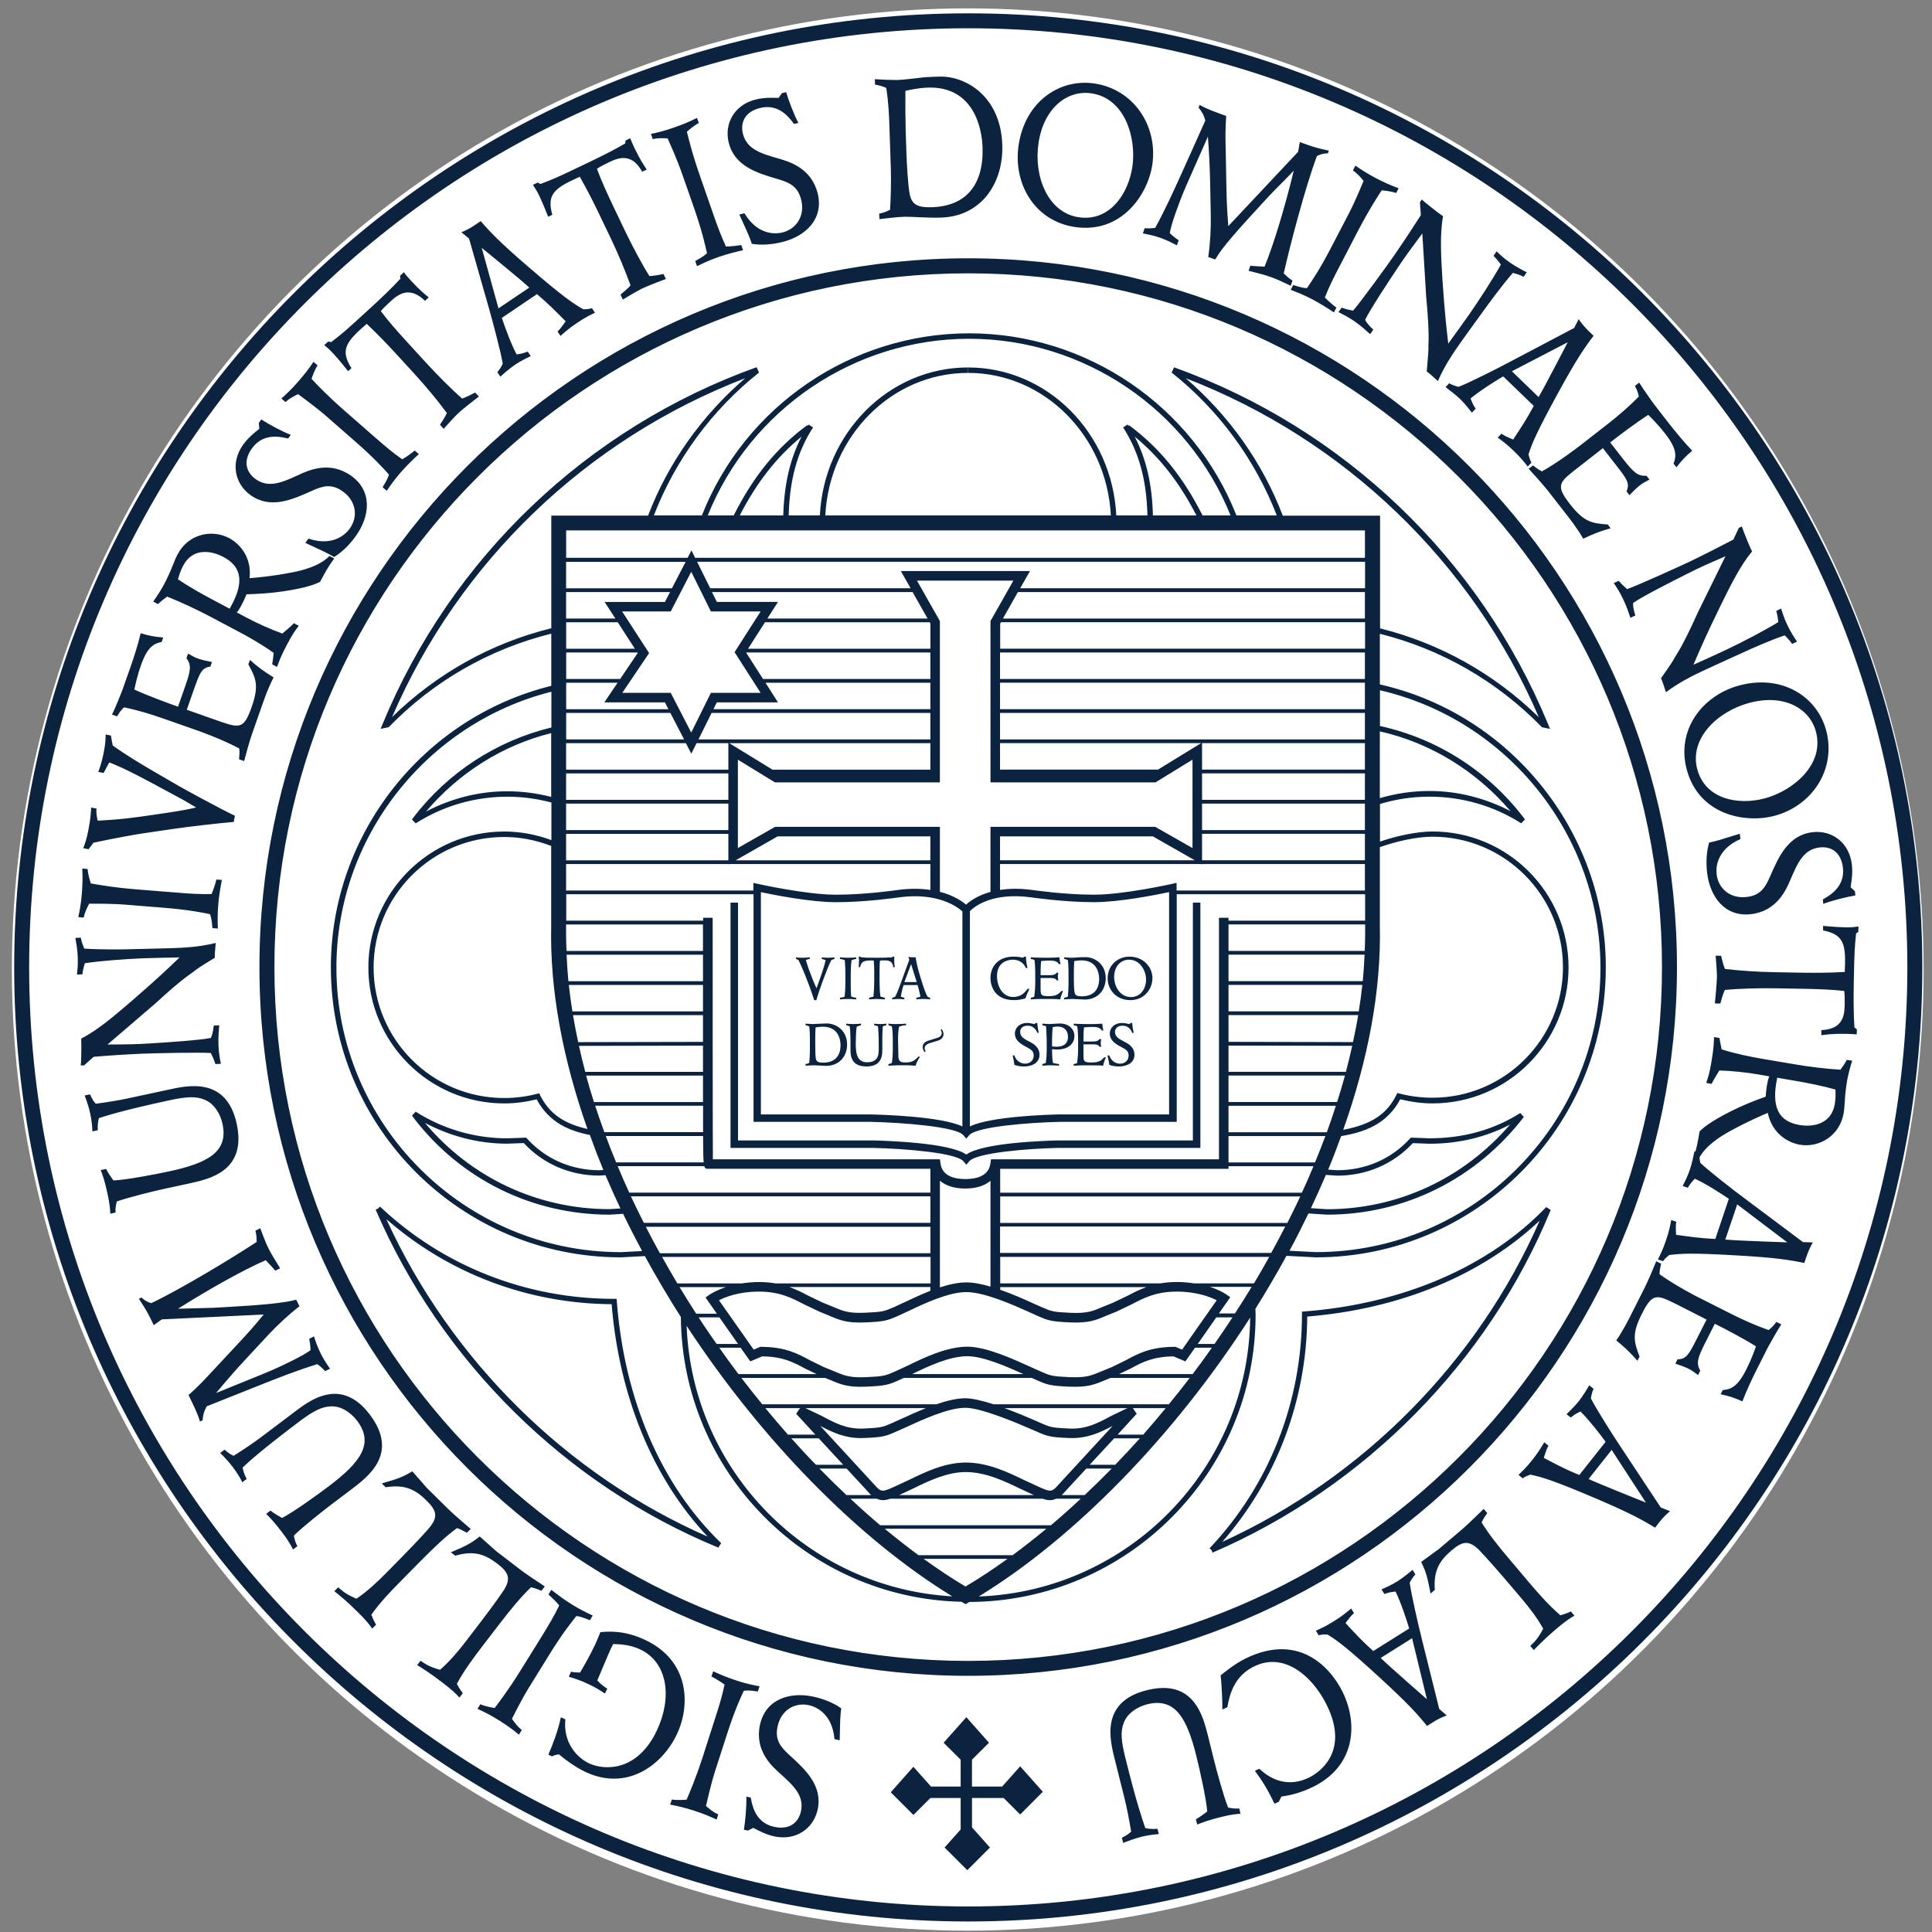 <?xml version="1.0" encoding="UTF-8" standalone="no"?>
<svg xmlns:rdf="http://www.w3.org/1999/02/22-rdf-syntax-ns#" xmlns="http://www.w3.org/2000/svg" height="162pt" width="162pt" version="1.1" xmlns:cc="http://creativecommons.org/ns#" xmlns:dc="http://purl.org/dc/elements/1.1/" viewBox="0 0 162 162">
 <rect x="0" y="0" width="162" height="162" fill="#808080" stroke="none"/>
 <defs></defs>
 <g style="">
  <ellipse rx="80.151" ry="80.593" cy="81.295" cx="81.147" fill="#fff"/>
  <path d="m77.523 88.219l0.086-0.064c-0.064-0.157-0.157-0.371 0.071-0.55 0.071-0.057 0.164-0.107 0.45-0.193 0.607-0.178 0.664-0.193 0.792-0.3 0.214-0.171 0.279-0.493 0.037-0.821l-0.086 0.064c0.172 0.271 0.079 0.45-0.057 0.564-0.101 0.071-0.15 0.093-0.607 0.228-0.45 0.128-0.557 0.179-0.657 0.264-0.029 0.021-0.385 0.3-0.029 0.807zm16.311 1.206c0.671 0 1.292-0.314 1.292-0.978s-0.564-0.957-0.835-1.092c-0.428-0.221-0.799-0.407-0.799-0.821 0-0.278 0.193-0.528 0.635-0.528 0.586 0 0.757 0.478 0.814 0.6h0.128c-0.071-0.243-0.121-0.607-0.135-0.828h-0.121l-0.121 0.093c-0.207-0.05-0.385-0.093-0.621-0.093-0.614 0-1.014 0.4-1.014 0.885 0 0.621 0.564 0.921 1.078 1.192 0.293 0.157 0.5 0.3 0.5 0.65 0 0.414-0.314 0.685-0.721 0.685-0.113 0-0.664-0.021-0.899-0.692h-0.15c0.121 0.557 0.128 0.578 0.15 0.792 0.25 0.1 0.557 0.136 0.821 0.136zm-2.327-0.336c-0.7 0-0.657-0.128-0.657-0.835v-0.685h0.55c0.528 0 0.685 0 0.792 0.2h0.143c-0.029-0.171-0.071-0.307 0-0.642h-0.143c-0.135 0.186-0.278 0.207-0.771 0.207h-0.571c0-0.286 0-0.778 0.042-1.185 0.143-0.015 0.393-0.043 0.7-0.043 0.578 0 0.692 0.15 0.799 0.3h0.128c-0.057-0.214-0.079-0.343-0.093-0.571-0.286 0.021-0.678 0.036-0.964 0.036 0 0-0.742 0-0.992-0.015-0.157 0-0.328-0.015-0.442-0.021v0.136c0.15 0.021 0.193 0.036 0.3 0.086 0.049 0.343 0.071 0.692 0.071 1.042v0.914s0 0.628-0.086 1.128c-0.113 0.05-0.15 0.05-0.285 0.086v0.136c0.228-0.015 0.585-0.036 0.821-0.036 0 0 1.121 0 1.328 0.007 0.101 0.007 0.186 0.015 0.321 0.029 0.064-0.286 0.113-0.435 0.236-0.707h-0.135c-0.3 0.3-0.457 0.435-1.092 0.435zm-2.883-1.321c-0.093 0-0.271-0.007-0.407-0.021v-0.564c0-0.35 0.022-0.7 0.049-1.056 0.093-0.021 0.236-0.05 0.45-0.05 0.45 0 0.835 0.278 0.835 0.864 0 0.714-0.592 0.828-0.928 0.828zm0.279-1.949c-0.293 0.007-0.607 0.036-0.942 0.05-0.037 0-0.428-0.029-0.557-0.036v0.136c0.128 0.021 0.271 0.071 0.307 0.086 0.044 0.543 0.057 1.185 0.057 1.271v0.771c0 0.143-0.018 0.614-0.079 1.035-0.113 0.036-0.243 0.079-0.285 0.093v0.136c0.185-0.015 0.421-0.036 0.642-0.036 0.428 0 0.521 0.021 0.75 0.036v-0.136c-0.057-0.007-0.35-0.05-0.5-0.093-0.064-0.264-0.079-0.728-0.079-1.006v-0.157c0.113 0.015 0.264 0.036 0.443 0.036 0.728 0 1.428-0.357 1.428-1.128 0-0.7-0.6-1.056-1.185-1.056zm-2.563 1.535c-0.435-0.221-0.799-0.407-0.799-0.821 0-0.278 0.186-0.528 0.628-0.528 0.585 0 0.749 0.478 0.814 0.6h0.121c-0.064-0.243-0.113-0.607-0.128-0.828h-0.121l-0.121 0.093c-0.207-0.05-0.386-0.093-0.621-0.093-0.614 0-1.014 0.4-1.014 0.885 0 0.621 0.564 0.921 1.078 1.192 0.293 0.157 0.5 0.3 0.5 0.65 0 0.414-0.314 0.685-0.721 0.685-0.113 0-0.664-0.021-0.899-0.692h-0.143c0.113 0.557 0.121 0.578 0.143 0.792 0.25 0.1 0.557 0.136 0.821 0.136 0.671 0 1.285-0.314 1.285-0.978s-0.557-0.957-0.821-1.092zm-10.429 1.735c-0.4 0-0.543-0.093-0.578-0.443-0.029-0.892-0.029-1.599-0.029-1.599 0-0.321 0.018-0.642 0.086-0.957 0.293-0.114 0.414-0.114 0.585-0.121v-0.136c-0.185 0.015-0.435 0.036-0.871 0.036-0.3 0-0.471-0.015-0.607-0.036v0.136c0.172 0.043 0.228 0.071 0.285 0.093 0.071 0.385 0.079 0.778 0.079 1.171v0.664c0 0.5-0.022 0.907-0.079 1.235-0.079 0.036-0.101 0.05-0.285 0.093v0.136c0.214-0.007 0.592-0.036 0.807-0.036h0.857c0.15 0.007 0.371 0.021 0.614 0.036 0.086-0.286 0.135-0.378 0.371-0.757h-0.157c-0.336 0.414-0.657 0.485-1.078 0.485zm-1.927-1.164v-0.992c0-0.321 0.022-0.607 0.042-0.871 0.071-0.036 0.121-0.057 0.293-0.093v-0.136c-0.128 0.015-0.321 0.036-0.528 0.036-0.221 0-0.393-0.021-0.492-0.036v0.136c0.179 0.029 0.25 0.064 0.321 0.093 0.022 0.221 0.064 0.628 0.064 1.813 0 0.457-0.037 0.7-0.193 0.899-0.164 0.214-0.478 0.3-0.757 0.3-0.799 0-0.978-0.578-0.978-1.549 0-0.371 0.022-1.107 0.079-1.435 0.108-0.043 0.25-0.1 0.364-0.121v-0.136c-0.135 0.015-0.328 0.036-0.692 0.036-0.307 0-0.443-0.021-0.55-0.036v0.136c0.135 0.021 0.179 0.036 0.293 0.093 0.049 0.307 0.064 0.935 0.064 1.256v0.607c0 0.543 0 1.499 1.342 1.499 1.356 0 1.328-1.021 1.328-1.499zm-4.968 1.178c-0.378 0-0.55-0.071-0.607-0.328-0.042-0.221-0.049-0.799-0.049-1.042v-0.585c0-0.321 0-0.628 0.029-0.999 0.128-0.021 0.364-0.057 0.621-0.057 1.306 0 1.47 1.114 1.47 1.542 0 0.957-0.514 1.47-1.463 1.47zm0.321-3.284c-0.428 0.007-0.742 0.029-1.163 0.05-0.093 0-0.393-0.015-0.628-0.036v0.136c0.143 0.029 0.179 0.036 0.307 0.093 0.049 0.343 0.057 0.685 0.057 1.028v1.021c0 0.307-0.022 0.721-0.057 1.021-0.086 0.036-0.15 0.064-0.307 0.093v0.136c0.164-0.007 0.464-0.036 0.707-0.036 0.236 0.007 0.614 0.036 1.014 0.05 1.128 0 1.763-0.828 1.763-1.785 0-1.228-0.964-1.77-1.692-1.77zm25.334-5.347c0.957 0 1.428 0.957 1.428 1.677 0 0.7-0.414 1.456-1.271 1.456-0.878 0-1.406-0.857-1.406-1.692 0-0.899 0.571-1.442 1.249-1.442zm0.093 3.391c1.306 0 1.87-1.071 1.87-1.835 0-0.999-0.821-1.813-1.92-1.813-0.971 0-1.835 0.7-1.835 1.82 0 0.964 0.735 1.827 1.885 1.827zm-2.599-1.785c0 0.942-0.514 1.463-1.456 1.463-0.385 0-0.557-0.071-0.607-0.328-0.049-0.214-0.057-0.799-0.057-1.042v-0.585c0-0.321 0-0.628 0.029-0.999 0.128-0.021 0.357-0.057 0.621-0.057 1.306 0 1.47 1.114 1.47 1.549zm-1.72-1.806c-0.164 0.015-0.428 0.036-0.585 0.036-0.086 0-0.393-0.015-0.628-0.036v0.136c0.143 0.029 0.179 0.036 0.307 0.093 0.049 0.343 0.057 0.692 0.057 1.028v1.021c0 0.307-0.022 0.721-0.057 1.021-0.086 0.036-0.15 0.064-0.307 0.093v0.136c0.164-0.007 0.471-0.036 0.707-0.036 0.236 0.015 0.607 0.036 1.014 0.05 1.128 0 1.763-0.828 1.763-1.785 0-1.228-0.956-1.77-1.692-1.77-0.35 0-0.428 0.007-0.578 0.015zm-1.542 3.526c0.064-0.286 0.121-0.435 0.236-0.707h-0.128c-0.3 0.307-0.464 0.435-1.092 0.435-0.707 0-0.664-0.128-0.664-0.835v-0.685h0.55c0.535 0 0.685 0 0.799 0.2h0.135c-0.022-0.171-0.071-0.3 0-0.642h-0.135c-0.135 0.186-0.285 0.207-0.771 0.207h-0.578c0-0.286 0-0.778 0.044-1.185 0.15-0.015 0.393-0.043 0.707-0.043 0.578 0 0.692 0.15 0.792 0.3h0.135c-0.064-0.214-0.086-0.343-0.101-0.571-0.285 0.021-0.678 0.036-0.956 0.036 0 0-0.742 0-0.999-0.015-0.15 0-0.321-0.015-0.443-0.021v0.136c0.15 0.021 0.193 0.036 0.307 0.086 0.049 0.343 0.064 0.7 0.064 1.042v0.914s0 0.628-0.086 1.128c-0.108 0.05-0.15 0.05-0.286 0.086v0.136c0.228-0.015 0.585-0.036 0.821-0.036h0.942c0.293 0.007 0.493 0.015 0.707 0.036zm-2.927-0.079c0.064-0.186 0.25-0.628 0.343-0.807h-0.157c-0.186 0.257-0.514 0.685-1.192 0.685-0.949 0-1.371-0.942-1.371-1.756 0-1.185 0.935-1.371 1.314-1.371 0.55 0 0.914 0.271 1.113 0.7h0.135c-0.064-0.25-0.121-0.528-0.135-0.957h-0.128l-0.128 0.093c-0.157-0.036-0.407-0.093-0.785-0.093-1.335 0-1.935 0.885-1.935 1.799 0 0.585 0.3 1.849 1.963 1.849 0.385 0 0.664-0.064 0.964-0.143zm-9.58-2.875c0.328 1.028 0.421 1.328 0.471 1.506h-1.035l0.564-1.506zm-1.578 2.955c0.113-0.007 0.307-0.036 0.521-0.036 0.214 0 0.393 0.029 0.492 0.036v-0.136c-0.143-0.029-0.207-0.057-0.293-0.093 0.037-0.321 0.143-0.714 0.228-0.971h1.171c0.121 0.371 0.164 0.614 0.243 0.971-0.2 0.064-0.285 0.093-0.343 0.093v0.136c0.128-0.015 0.3-0.036 0.564-0.036 0.314 0 0.443 0.021 0.592 0.036v-0.136c-0.101-0.029-0.128-0.043-0.221-0.093-0.135-0.257-0.264-0.543-0.6-1.649-0.271-0.899-0.336-1.256-0.393-1.649h-0.193c-0.172 0-0.3-0.015-0.421-0.036l0.079 0.243-0.635 1.749c-0.113 0.321-0.407 1.092-0.542 1.342-0.071 0.036-0.186 0.086-0.25 0.093v0.136zm-2.698-2.698c0.108-0.535 0.393-0.578 1.142-0.564 0.037 0.364 0.042 0.75 0.042 1.028v0.728c0 0.421-0.022 0.842-0.064 1.264l-0.018 0.015c-0.108 0.036-0.228 0.064-0.35 0.093v0.136c0.113-0.007 0.478-0.036 0.6-0.036 0.193 0 0.564 0.029 0.728 0.036v-0.136c-0.128-0.029-0.257-0.064-0.378-0.107-0.049-0.364-0.071-0.885-0.071-1.264v-0.728c0-0.336 0-0.685 0.037-1.021 0.093-0.015 0.207-0.015 0.393-0.015 0.321 0 0.678 0.05 0.714 0.571h0.135c-0.018-0.1-0.049-0.271-0.049-0.621 0-0.15 0-0.207 0.018-0.264h-0.143s-0.049 0.057-0.049 0.057c-0.371 0.029-0.821 0.036-1.22 0.036-0.914 0-1.006-0.007-1.392-0.036 0 0-0.049-0.057-0.049-0.057h-0.143c0 0.071 0.029 0.179 0.029 0.314 0 0.221-0.022 0.421-0.029 0.571h0.121zm-0.328 2.698v-0.136c-0.086-0.007-0.286-0.05-0.414-0.093-0.037-0.286-0.042-0.571-0.042-0.864v-0.999c0-0.664 0.049-1.021 0.064-1.192 0.049-0.015 0.221-0.086 0.393-0.107v-0.136c-0.243 0.029-0.4 0.036-0.7 0.036-0.293 0-0.514-0.021-0.657-0.036v0.136c0.172 0.015 0.307 0.071 0.4 0.107 0.049 0.592 0.049 0.828 0.049 0.978v0.907c0 0.621-0.042 0.964-0.064 1.171-0.057 0.029-0.113 0.057-0.385 0.093v0.136c0.214-0.021 0.385-0.036 0.65-0.036 0.243 0 0.478 0.015 0.707 0.036zm-3.519 0.064h0.179c0.108-0.4 0.442-1.356 0.5-1.506 0 0 0.257-0.678 0.257-0.678 0.15-0.393 0.307-0.799 0.5-1.178 0.121-0.05 0.135-0.057 0.264-0.093v-0.136c-0.121 0.015-0.236 0.036-0.521 0.036-0.3 0-0.428-0.021-0.542-0.036v0.136c0.2 0.05 0.221 0.064 0.321 0.093-0.037 0.171-0.079 0.393-0.343 1.178 0 0-0.271 0.799-0.421 1.185-0.101-0.193-0.193-0.428-0.3-0.685l-0.243-0.628c-0.179-0.45-0.278-0.814-0.35-1.056 0.2-0.079 0.257-0.079 0.328-0.086v-0.136c-0.135 0.015-0.336 0.036-0.628 0.036-0.271 0-0.385-0.015-0.521-0.036v0.136c0.079 0.036 0.113 0.05 0.2 0.093 0.264 0.543 0.478 1.064 0.535 1.206 0 0 0.257 0.664 0.257 0.664 0.164 0.407 0.443 1.221 0.528 1.492zm34.707 67.701c-0.385-0.964-0.935-2.984-1.199-4.033l-0.478-1.935c-0.443-1.756-1.213-4.854-5.147-3.869-3.969 0.985-3.062 4.269-2.677 5.818l0.799 3.191c0.257 1.028 0.421 1.97 0.571 2.848-0.193 0.171-0.307 0.271-0.778 0.514 0 0 0.113 0.435 0.113 0.435 0.35-0.143 0.914-0.357 1.513-0.514 0.643-0.157 1.163-0.207 1.47-0.228l-0.108-0.443c-0.557 0.043-0.785-0.021-1.021-0.057-0.243-0.707-0.707-1.999-1.656-5.818-0.371-1.47-0.45-2.277-0.143-3.041 0.314-0.8 1.149-1.321 1.963-1.528 2.334-0.578 3.319 1.156 4.105 4.304 0.293 1.185 0.835 3.576 0.921 4.69-0.271 0.2-0.657 0.493-0.95 0.65l0.108 0.443c0.393-0.157 0.914-0.364 1.978-0.628 0.914-0.228 1.335-0.257 1.656-0.278l-0.108-0.443c-0.414 0.021-0.564 0-0.935-0.079zm1.87-12.685c-1.071 0.464-1.742 1.006-2.498 1.599 0.079 0.65 0.157 2.213 0.143 2.862l0.421-0.186c0.172-0.985 0.535-2.691 2.42-3.505 2.612-1.135 5.025 1.235 6.096 3.712 1.563 3.612-0.778 5.311-1.835 5.768-1.499 0.65-2.87 0.243-3.998-0.814l-0.378 0.164c0.507 0.685 1.028 1.456 1.642 2.763l0.364-0.157s0.221-0.443 0.221-0.443c0.485-0.071 1.256-0.193 2.306-0.65 3.705-1.606 4.169-5.04 2.97-7.809-0.764-1.778-3.276-5.29-7.874-3.305zm11.7 0.864c-0.328-0.307-0.571-0.514-0.778-0.721l2.634-1.656 1.242 5.118c-0.492-0.428-2.663-2.341-3.098-2.741zm2.648-2.406c-0.271-1.085-0.878-3.712-0.992-4.633 0.121-0.228 0.328-0.543 0.478-0.678l-0.236-0.393c-0.285 0.228-0.714 0.607-1.264 0.957-0.55 0.343-1.064 0.557-1.342 0.685 0 0 0.243 0.385 0.243 0.385 0.421-0.157 0.635-0.171 0.935-0.207 0.464 0.964 0.878 2.234 1.142 3.098l-3.013 1.892c-0.971-0.871-1.513-1.47-2.327-2.349 0.385-0.514 0.564-0.714 0.714-0.828l-0.243-0.393c-0.307 0.264-0.7 0.6-1.378 1.028-0.799 0.5-1.185 0.657-1.578 0.835 0 0 0.236 0.385 0.236 0.385 0.3-0.079 0.4-0.071 0.728-0.071 0.814 0.493 1.627 1.085 4.447 3.669 2.291 2.106 3.091 2.991 3.912 4.005l0.507-0.321c0.414-0.264 0.792-0.435 1.142-0.557l-0.628-0.55-1.485-5.961zm11.643-1.892c-0.978-0.842-1.842-1.827-2.677-2.812l-1.435-1.699c-1.078-1.256-1.906-2.32-2.491-3.269 0.108-0.243 0.135-0.314 0.471-0.792 0 0-0.3-0.35-0.3-0.35-0.486 0.464-1.285 1.264-1.778 1.685l-1.97 1.67c-0.378 0.271-0.899 0.664-1.492 1.092 0.428 0.907 0.514 1.242 0.785 2.648l0.357-0.3c-0.128-1.706 0.464-2.513 1.428-3.334 0.914-0.778 1.449-0.835 2.284-0.015 0.585 0.592 1.977 2.206 2.113 2.363 0 0 1.392 1.635 1.392 1.635 0.7 0.828 1.356 1.67 1.87 2.598-0.443 0.857-0.714 1.085-1.085 1.449 0 0 0.3 0.343 0.3 0.343 0.393-0.4 0.914-0.949 1.906-1.792 0.692-0.585 1.121-0.878 1.499-1.092l-0.3-0.35c-0.5 0.228-0.685 0.257-0.878 0.321zm3.341-11.007c-0.421-0.179-0.714-0.3-0.978-0.421l1.934-2.441s2.877 4.419 2.877 4.419c-0.607-0.243-3.291-1.321-3.833-1.556zm1.692-3.148c-0.621-0.928-2.063-3.205-2.477-4.033 0.037-0.257 0.128-0.621 0.228-0.807l-0.364-0.286c-0.193 0.307-0.471 0.807-0.871 1.321-0.407 0.507-0.821 0.878-1.035 1.099l0.357 0.278c0.35-0.286 0.543-0.378 0.814-0.507 0.757 0.757 1.57 1.806 2.106 2.541l-2.206 2.784c-1.206-0.493-1.913-0.878-2.977-1.435 0.193-0.614 0.293-0.864 0.393-1.021l-0.357-0.286c-0.2 0.343-0.464 0.792-0.956 1.428-0.586 0.735-0.899 1.006-1.206 1.306l0.357 0.286c0.25-0.171 0.35-0.2 0.65-0.307 0.942 0.193 1.906 0.478 5.425 1.97 2.855 1.221 3.912 1.792 5.025 2.477 0 0 0.364-0.471 0.364-0.471 0.307-0.385 0.607-0.678 0.892-0.914l-0.778-0.307-3.384-5.118zm12.421-9.765c-1.085-0.378-2.163-0.864-3.198-1.385l-2.698-1.363c-0.022-0.007-1.863-0.942-3.241-1.927 0-0.357 0.042-0.471 0.128-0.885l-0.407-0.207c-0.257 0.635-0.678 1.628-0.999 2.27l-1.271 2.52c-0.25 0.493-0.421 0.785-0.571 1.035-0.15 0.271-0.285 0.493-0.514 0.814 0.757 0.614 1.142 0.985 1.777 1.706l0.179-0.35c-0.485-1.264-0.657-1.906 0.2-3.598 0.956-1.899 1.278-1.599 3.384-0.543l2.034 1.035-0.749 1.478c-0.728 1.435-0.935 1.849-1.685 1.856 0 0-0.186 0.364-0.186 0.364 0.364 0.128 0.721 0.228 1.142 0.443 0.207 0.1 0.471 0.293 0.764 0.514l0.186-0.364c-0.364-0.642-0.228-1.071 0.435-2.384l0.785-1.556c0.85 0.428 2.299 1.178 3.448 1.892-0.143 0.421-0.393 1.121-0.821 1.963-0.785 1.556-1.378 1.642-1.963 1.706 0 0-0.179 0.35-0.179 0.35 0.714 0.15 1.128 0.286 1.827 0.6 0.307-0.821 0.807-1.892 1.192-2.655l0.914-1.813c0.093-0.186 0.243-0.435 0.471-0.842 0.221-0.407 0.485-0.842 0.685-1.149l-0.414-0.207c-0.264 0.364-0.378 0.464-0.657 0.685zm5.554-18.945c-0.293 1.685-1.82 1.949-2.977 1.749-1.763-0.307-2.363-1.52-1.849-3.962 0 0 1.442 0.25 1.442 0.25 1.071 0.178 2.391 0.443 3.441 0.742 0 0.314 0.035 0.685-0.057 1.221zm-3.983 11.593c-0.657-0.021-3.548-0.128-4.133-0.164-0.457-0.029-0.771-0.043-1.064-0.071l0.999-2.948 4.197 3.184zm4.454-14.477c-1.199-0.071-2.67-0.25-3.848-0.457l-2.498-0.421c-1.214-0.207-2.427-0.45-3.612-0.828 0-0.057-0.143-0.635-0.185-0.957 0 0-0.45-0.071-0.45-0.071-0.029 0.585-0.029 0.928-0.207 1.992-0.193 1.149-0.293 1.356-0.45 1.849 0 0 0.45 0.079 0.45 0.079 0.285-0.557 0.357-0.635 0.65-1.121 1.078 0.029 2.227 0.157 3.298 0.336l0.885 0.157c-0.079 0.207-0.128 0.378-0.185 0.714-0.064 0.385-0.101 0.728-0.113 0.985-0.942 0.343-1.827 0.678-2.905 1.221-1.77 0.892-2.32 1.392-2.634 1.685l-0.113 0.635c-0.079 0.435-0.15 0.764-0.236 1.064l-0.086-0.029c-0.079 0.35-0.172 0.921-0.378 1.535-0.207 0.614-0.478 1.107-0.607 1.385l0.428 0.143c0.236-0.393 0.386-0.535 0.593-0.757 0.978 0.457 2.091 1.178 2.848 1.685l-1.135 3.369c-1.306-0.064-2.106-0.186-3.291-0.35-0.029-0.642-0.022-0.914 0.022-1.092l-0.428-0.15c-0.071 0.393-0.164 0.907-0.421 1.663-0.3 0.892-0.507 1.256-0.692 1.649l0.428 0.143c0.186-0.25 0.264-0.307 0.514-0.514 0.949-0.128 1.949-0.193 5.768 0.036 3.105 0.179 4.29 0.364 5.561 0.628l0.193-0.564c0.157-0.471 0.343-0.842 0.528-1.164l-0.828-0.021-4.918-3.683c-0.899-0.664-3.027-2.32-3.691-2.962-0.037-0.136-0.057-0.3-0.071-0.457 0.543-0.985 1.699-1.742 2.641-2.249 1.428-0.778 2.527-1.249 3.084-1.485 0.5 2.291 2.484 2.634 2.691 2.67 1.592 0.271 3.341-0.728 3.669-2.634 0.042-0.257 0.057-0.336 0.113-1.214 0.018-0.343 0.079-0.928 0.185-1.563 0.079-0.421 0.257-1.142 0.421-1.635 0 0-0.457-0.071-0.457-0.071-0.143 0.3-0.343 0.564-0.528 0.828zm1.292-11.407l0.207-0.15s0.018-0.45 0.018-0.45c-0.257 0.036-0.6 0.079-1.05 0.071-0.742-0.015-1.406-0.079-1.92-0.121v0.378c1.799 0.357 1.92 1.214 1.82 3.483-1.214 0.071-2.47 0.079-3.419 0.064 0 0-2.413-0.043-2.413-0.043-1.406-0.021-2.812-0.114-4.197-0.271l-0.036-0.036c-0.128-0.328-0.214-0.692-0.307-1.071 0 0-0.457-0.007-0.457-0.007 0.037 0.364 0.113 1.442 0.108 1.813-0.018 0.585-0.128 1.713-0.172 2.192 0 0 0.457 0.007 0.457 0.007 0.101-0.371 0.214-0.771 0.378-1.142 1.221-0.114 2.948-0.157 4.197-0.136l2.42 0.043c1.121 0.021 2.299 0.057 3.398 0.179 0.029 0.278 0.044 0.621 0.035 1.185-0.018 0.957-0.207 2.027-1.956 2.099v0.428c0.343-0.043 0.914-0.136 2.092-0.114 0.492 0.007 0.664 0.029 0.871 0.05 0 0 0.018-0.428 0.018-0.428l-0.207-0.157c-0.079-1.114-0.079-2.463-0.057-3.683 0.049-2.77 0.079-3.041 0.193-4.183zm-3.619-8.509c-2.042 0.236-2.848 2.049-3.562 3.691-0.407 0.942-0.807 1.613-1.977 1.742-1.363 0.157-2.377-0.692-2.513-1.913-0.044-0.343-0.15-1.999 1.999-2.948l-0.057-0.443c-1.806 0.564-1.885 0.592-2.57 0.742-0.236 0.778-0.264 1.713-0.172 2.513 0.228 2.006 1.47 3.74 3.669 3.491 2.192-0.25 2.955-2.042 3.319-2.891 0.592-1.378 1.085-2.548 2.448-2.705 0.928-0.107 1.799 0.364 1.956 1.706 0.193 1.728-1.335 2.427-1.685 2.655 0 0 0.035 0.371 0.035 0.371 0.771-0.293 1.963-0.585 2.691-0.707l-0.037-0.35-0.364-0.343c0.101-0.628 0.186-1.192 0.108-1.885-0.207-1.856-1.671-2.913-3.291-2.727zm0.271-8.445c0.757 2.791-1.956 4.983-4.269 5.604-2.234 0.607-4.997 0.086-5.675-2.427-0.692-2.541 1.642-4.84 4.34-5.568 2.877-0.785 5.068 0.414 5.604 2.391zm-6.439-3.855c-3.098 0.842-5.29 3.74-4.383 7.074 1.035 3.798 4.926 4.511 7.367 3.848 3.205-0.864 5.183-3.969 4.312-7.174-0.764-2.82-3.698-4.718-7.295-3.748zm-9.387-8.081c-0.293-0.264-0.314-0.264-0.714-0.7l-0.407 0.193c0.228 0.343 0.5 0.742 0.785 1.349 0.293 0.6 0.471 1.156 0.607 1.563l0.414-0.193c-0.2-0.628-0.186-0.864-0.186-1.049 0.286-0.193 0.592-0.378 0.892-0.543 1.278-0.728 3.897-2.034 4.397-2.277 0.899-0.435 1.863-0.835 2.455-1.099 0 0-2.313 4.711-2.313 4.711-1.399 3.098-1.72 3.362-2.042 3.969-0.121 0.228-0.885 1.321-1.049 1.549 0.113 0.236 0.293 0.792 0.414 1.171 1.371-1.014 2.549-1.542 4.419-2.398l2.384-1.085c0.018-0.015 1.942-0.878 3.155-1.285 0.25 0.257 0.4 0.393 0.621 0.721l0.414-0.193c-0.236-0.343-0.535-0.807-0.807-1.378-0.264-0.55-0.428-1.064-0.528-1.399l-0.407 0.2c0.064 0.228 0.108 0.4 0.172 0.935-1.249 0.771-3.005 1.67-4.347 2.313-0.7 0.336-2.006 0.921-2.77 1.264 0.457-1.071 1.035-2.427 2.27-4.947 0.771-1.563 1.628-3.341 2.648-4.554l-0.101-0.2c-0.193-0.414-0.328-0.771-0.45-1.071-0.121-0.307-0.221-0.557-0.307-0.821l-0.257 0.121c-0.135 0.293-0.393 0.849-0.457 0.978-1.235 0.65-2.655 1.363-3.477 1.763-0.978 0.464-4.547 2.084-5.432 2.391zm-7.146-9.872c-0.321-0.164-0.407-0.25-0.749-0.5l-0.364 0.278c0.471 0.507 1.185 1.306 1.635 1.87l1.735 2.227c0.336 0.435 0.535 0.714 0.692 0.957 0.179 0.257 0.321 0.471 0.514 0.814 0.878-0.421 1.378-0.614 2.299-0.878 0 0-0.236-0.314-0.236-0.314-1.356-0.1-2.006-0.214-3.177-1.713-1.299-1.677-0.892-1.835 0.964-3.284l1.799-1.406 1.014 1.306c0.992 1.271 1.278 1.635 0.964 2.313l0.25 0.321c0.271-0.271 0.514-0.543 0.892-0.835 0.172-0.143 0.464-0.3 0.785-0.471l-0.25-0.321c-0.728 0.05-1.064-0.257-1.97-1.413l-1.071-1.378c0.75-0.585 2.049-1.578 3.191-2.313 0.314 0.314 0.842 0.835 1.421 1.578 1.071 1.378 0.892 1.949 0.7 2.513 0 0 0.243 0.307 0.243 0.307 0.435-0.578 0.742-0.899 1.321-1.392-0.614-0.635-1.363-1.542-1.892-2.213l-1.249-1.606c-0.128-0.164-0.293-0.407-0.557-0.778-0.271-0.378-0.557-0.807-0.749-1.114l-0.357 0.278c0.207 0.4 0.25 0.543 0.328 0.892-0.807 0.821-1.699 1.592-2.612 2.306l-2.384 1.856c-0.018 0.007-1.649 1.285-3.127 2.113zm2.163-10.829c-0.3 0.585-1.642 3.148-1.927 3.669-0.214 0.393-0.364 0.671-0.514 0.928l-2.241-2.163 4.683-2.434zm-9.151 3.74c-0.257-0.057-0.607-0.186-0.785-0.3 0 0-0.307 0.321-0.307 0.321 0.278 0.228 0.749 0.55 1.22 0.999 0.464 0.45 0.792 0.907 0.985 1.142 0 0 0.321-0.328 0.321-0.328-0.257-0.378-0.321-0.578-0.428-0.864 0.828-0.678 1.956-1.385 2.734-1.849l2.563 2.477c-0.614 1.149-1.071 1.82-1.728 2.82-0.585-0.25-0.828-0.371-0.978-0.493l-0.314 0.328c0.321 0.236 0.742 0.535 1.321 1.099 0.678 0.65 0.921 0.992 1.192 1.328 0 0 0.314-0.328 0.314-0.328-0.143-0.271-0.164-0.371-0.25-0.685 0.293-0.914 0.671-1.842 2.506-5.197 1.492-2.734 2.17-3.719 2.955-4.754l-0.435-0.414c-0.35-0.35-0.614-0.678-0.814-0.978 0 0-0.385 0.742-0.385 0.742l-5.432 2.862c-0.985 0.528-3.391 1.742-4.254 2.07zm-5.311-11.15c-0.614 0.892-2.92 4.062-3.534 4.761-0.378-0.079-0.407-0.071-0.964-0.25l-0.264 0.371c0.371 0.193 0.807 0.4 1.356 0.778 0.543 0.385 0.978 0.778 1.299 1.071 0 0 0.264-0.378 0.264-0.378-0.485-0.45-0.585-0.657-0.685-0.821 0.157-0.307 0.328-0.621 0.514-0.914 0.75-1.264 2.377-3.698 2.691-4.147 0.571-0.828 1.213-1.656 1.592-2.184 0 0 0.321 5.247 0.321 5.247 0.314 3.384 0.172 3.769 0.193 4.462 0 0.257-0.121 1.578-0.143 1.863 0.207 0.143 0.642 0.535 0.935 0.807 0.685-1.556 1.449-2.598 2.648-4.269 0 0 1.535-2.12 1.535-2.12 0.018-0.021 1.256-1.728 2.106-2.684 0.35 0.1 0.543 0.143 0.899 0.328 0 0 0.264-0.378 0.264-0.378-0.371-0.186-0.864-0.443-1.385-0.799-0.507-0.35-0.899-0.714-1.142-0.957 0 0-0.264 0.378-0.264 0.378 0.172 0.164 0.293 0.293 0.621 0.728-0.714 1.292-1.799 2.941-2.641 4.162-0.443 0.635-1.285 1.792-1.77 2.47-0.135-1.156-0.307-2.62-0.493-5.425-0.101-1.742-0.236-3.705 0.057-5.261l-0.186-0.128c-0.378-0.264-0.671-0.514-0.921-0.707-0.264-0.207-0.478-0.378-0.678-0.564l-0.157 0.236c0.022 0.321 0.079 0.935 0.079 1.078-0.749 1.171-1.627 2.498-2.148 3.248zm-8.559 2.613l-0.207 0.4c0.607 0.236 1.071 0.414 1.784 0.785 0.657 0.343 1.264 0.728 1.835 1.107l0.214-0.4c-0.214-0.15-0.685-0.55-0.971-0.849 0.35-0.892 0.785-1.756 1.235-2.613 0 0 1.535-2.955 1.535-2.955 1.021-1.949 1.685-2.934 1.999-3.419 0.157 0.021 0.721 0.057 1.213 0.228l0.207-0.4c-0.678-0.25-1.135-0.45-1.927-0.857-0.785-0.414-1.342-0.792-1.699-1.042 0 0-0.207 0.407-0.207 0.407 0.428 0.293 0.707 0.65 0.892 0.878-0.757 1.827-1.121 2.52-1.349 2.955l-1.399 2.684c-0.949 1.82-1.599 2.763-1.999 3.348-0.186-0.007-0.386-0.007-1.156-0.257zm-12.455-4.762s-0.15 0.428-0.15 0.428c0.407 0.086 0.871 0.164 1.499 0.385 0.607 0.221 1.021 0.45 1.356 0.621l0.15-0.428c-0.471-0.307-0.614-0.478-0.749-0.607 0.113-0.521 0.185-0.821 0.521-1.77 0.493-1.399 0.807-2.07 1.021-2.563 0 0 1.656-3.748 1.656-3.748 0.093 1.221 0.157 2.456 0.185 3.712l0.057 2.87c0.022 1.114-0.049 2.441-0.214 3.512l0.585 0.207c0.15-0.228 0.3-0.5 0.592-0.878 0.985-1.285 2.591-2.991 3.919-4.44 0.293-0.321 1.756-1.777 2.077-2.127-0.75 3.084-1.699 6.232-2.449 8.045-0.485-0.029-0.771-0.029-1.192-0.079 0 0-0.15 0.428-0.15 0.428 0.628 0.164 1.271 0.307 1.863 0.521 0.6 0.214 1.156 0.485 1.671 0.735l0.15-0.435c-0.257-0.15-0.5-0.378-0.735-0.6 0.514-2.299 1.806-7.245 2.784-9.844 0.285-0.143 0.571-0.236 0.914-0.221l0.086-0.228c-0.543-0.128-1.05-0.228-1.692-0.457l-0.742-0.264s-0.143 0.814-0.143 0.814-5.853 6.232-5.853 6.232c-0.108-1.392-0.135-1.92-0.164-3.384l-0.064-3.455c-0.018-0.464-0.022-1.435 0.049-2.398 0 0-0.564-0.2-1.22-0.45-0.328-0.136-0.678-0.286-1.007-0.478l-0.086 0.228c0.321 0.421 0.428 0.6 0.564 1.085l-1.977 4.404c-0.7 1.549-1.413 3.112-2.227 4.597-0.264 0.021-0.4 0.057-0.885 0.029zm-8.902-7.117c0.428-2.948 2.398-4.49 4.426-4.197 2.862 0.414 3.791 3.783 3.448 6.146-0.336 2.299-1.913 4.626-4.49 4.247-2.606-0.378-3.791-3.434-3.384-6.196zm3.077 7.017c3.89 0.564 6.096-2.727 6.468-5.225 0.478-3.291-1.585-6.339-4.876-6.817-2.891-0.421-5.803 1.52-6.339 5.204-0.464 3.184 1.328 6.339 4.747 6.839zm-14.234-11.422c0.393-0.086 1.092-0.243 1.877-0.271 3.933-0.128 4.547 3.562 4.59 5.004 0.108 3.155-1.392 4.933-4.233 5.025-1.156 0.043-1.677-0.193-1.863-1.042-0.157-0.714-0.257-2.655-0.285-3.448l-0.064-1.942c-0.029-1.085-0.029-2.106-0.022-3.326zm-1.613-0.25c0.193 1.135 0.243 2.291 0.278 3.434l0.113 3.377c0.029 1.028 0 2.398-0.064 3.412-0.25 0.121-0.435 0.221-0.914 0.328 0 0 0.022 0.457 0.022 0.457 0.492-0.05 1.392-0.179 2.113-0.2 0.514-0.015 1.899 0.107 3.062 0.071 3.405-0.114 5.232-2.927 5.125-6.103-0.135-4.083-3.084-5.789-5.282-5.718-1.064 0.029-1.306 0.057-1.749 0.114-0.492 0.05-1.292 0.157-1.77 0.171-0.257 0.007-1.178-0.021-1.885-0.071l0.018 0.457c0.428 0.079 0.535 0.114 0.935 0.271zm-9.095 7.646c0.985 0.293 1.692 0.607 1.97 1.749 0.328 1.328-0.393 2.441-1.585 2.734-0.336 0.079-1.963 0.4-3.176-1.613l-0.428 0.107c0.785 1.72 0.821 1.792 1.049 2.456 0.814 0.136 1.742 0.05 2.52-0.143 1.963-0.471 3.526-1.927 3.005-4.069-0.521-2.142-2.398-2.684-3.284-2.941-1.442-0.414-2.663-0.757-2.991-2.084-0.221-0.907 0.135-1.835 1.449-2.156 1.699-0.414 2.57 1.021 2.841 1.342 0 0 0.364-0.086 0.364-0.086-0.385-0.728-0.821-1.877-1.028-2.584 0 0-0.35 0.086-0.35 0.086s-0.285 0.4-0.285 0.4c-0.643-0.021-1.214-0.036-1.892 0.128-1.813 0.435-2.677 2.02-2.291 3.605 0.485 1.992 2.384 2.57 4.112 3.07zm-9.23-3.405c0.814 1.813 1.064 2.548 1.228 3.012l0.999 2.855c0.671 1.942 0.914 3.062 1.071 3.755-0.143 0.128-0.271 0.271-0.985 0.657 0 0 0.15 0.435 0.15 0.435 0.585-0.286 1.035-0.5 1.799-0.771 0.692-0.236 1.392-0.421 2.063-0.571 0 0-0.15-0.435-0.15-0.435-0.257 0.05-0.864 0.121-1.285 0.128-0.4-0.864-0.742-1.778-1.056-2.691l-1.092-3.141c-0.728-2.084-0.985-3.241-1.128-3.798 0.128-0.1 0.535-0.485 0.999-0.728 0 0-0.15-0.428-0.15-0.428-0.65 0.321-1.107 0.521-1.949 0.814-0.835 0.293-1.492 0.443-1.913 0.528 0 0 0.15 0.435 0.15 0.435 0.507-0.114 0.957-0.071 1.249-0.057zm-10.015 6.567l0.343-0.164c-0.493-1.77 0.228-2.256 2.306-3.191 0.6 1.064 1.171 2.177 1.578 3.034l1.042 2.177c0.607 1.271 1.149 2.57 1.627 3.876 0 0-0.018 0.057-0.018 0.057-0.236 0.257-0.521 0.493-0.814 0.742l0.193 0.414c0.307-0.186 1.242-0.742 1.578-0.907 0.521-0.25 1.585-0.65 2.034-0.821 0 0-0.2-0.414-0.2-0.414-0.378 0.079-0.785 0.15-1.185 0.171-0.65-1.035-1.456-2.57-1.999-3.698l-1.042-2.177c-0.478-1.014-0.978-2.084-1.356-3.119 0.228-0.157 0.528-0.321 1.035-0.564 0.864-0.414 1.913-0.728 2.756 0.807l0.385-0.178c-0.193-0.293-0.528-0.764-1.035-1.82-0.214-0.45-0.271-0.614-0.35-0.807l-0.386 0.186-0.042 0.257c-0.971 0.564-2.177 1.163-3.277 1.685-2.491 1.199-2.748 1.299-3.826 1.706l-0.228-0.121-0.4 0.193c0.135 0.207 0.328 0.493 0.528 0.907 0.314 0.671 0.557 1.292 0.75 1.77zm-2.384 5.24c0.343 0.3 0.578 0.5 0.799 0.7l-2.584 1.742-1.406-5.075c0.507 0.407 2.741 2.249 3.191 2.634zm-2.57 2.491c0.307 1.078 0.999 3.683 1.142 4.597-0.108 0.236-0.307 0.557-0.457 0.7 0 0 0.257 0.378 0.257 0.378 0.279-0.236 0.685-0.628 1.228-0.992 0.535-0.364 1.042-0.592 1.321-0.728l-0.257-0.378c-0.421 0.164-0.628 0.193-0.928 0.236-0.5-0.949-0.949-2.199-1.242-3.062l2.948-1.992c0.999 0.842 1.556 1.428 2.406 2.277-0.371 0.528-0.542 0.735-0.685 0.849l0.25 0.378c0.3-0.264 0.678-0.614 1.349-1.064 0.778-0.528 1.164-0.692 1.542-0.885 0 0-0.25-0.378-0.25-0.378-0.3 0.079-0.4 0.086-0.721 0.093-0.835-0.464-1.67-1.028-4.569-3.519-2.356-2.027-3.191-2.891-4.04-3.876l-0.492 0.336c-0.414 0.278-0.785 0.464-1.128 0.6l0.642 0.528 1.685 5.904zm-11.821 5.218l0.278-0.25c-0.978-1.549-0.443-2.227 1.278-3.719 0.885 0.835 1.756 1.742 2.398 2.441 0 0 1.628 1.778 1.628 1.778 0.949 1.042 1.849 2.12 2.684 3.241v0.05c-0.157 0.314-0.35 0.628-0.564 0.949 0 0 0.307 0.343 0.307 0.343 0.236-0.271 0.971-1.071 1.242-1.328 0.435-0.393 1.328-1.085 1.713-1.378l-0.314-0.336c-0.343 0.186-0.707 0.364-1.092 0.507-0.921-0.807-2.134-2.034-2.984-2.962 0 0-1.627-1.778-1.627-1.778-0.757-0.828-1.542-1.706-2.206-2.591 0.172-0.214 0.414-0.457 0.828-0.835 0.707-0.65 1.62-1.249 2.877-0.029l0.307-0.293c-0.264-0.214-0.728-0.571-1.52-1.435-0.336-0.364-0.435-0.507-0.564-0.671l-0.314 0.293s0.022 0.257 0.022 0.257c-0.757 0.821-1.735 1.749-2.634 2.563-2.042 1.877-2.256 2.049-3.17 2.748 0 0-0.25-0.05-0.25-0.05l-0.328 0.3c0.193 0.164 0.464 0.378 0.764 0.714 0.507 0.55 0.914 1.071 1.235 1.47zm-4.197 1.927c1.599 1.171 2.184 1.685 2.555 2.013l2.277 1.992c1.542 1.349 2.306 2.206 2.784 2.734-0.057 0.178-0.101 0.371-0.528 1.064l0.343 0.3c0.371-0.535 0.657-0.949 1.185-1.556 0.486-0.55 0.999-1.056 1.506-1.52l-0.343-0.3c-0.193 0.164-0.685 0.535-1.05 0.735-0.778-0.543-1.52-1.171-2.248-1.813l-2.506-2.192c-1.656-1.449-2.456-2.327-2.848-2.741 0.057-0.157 0.221-0.692 0.507-1.128l-0.343-0.3c-0.407 0.6-0.707 0.999-1.292 1.67-0.585 0.671-1.078 1.121-1.399 1.406l0.343 0.3c0.378-0.35 0.792-0.535 1.056-0.664zm-3.998 8.459c1.671 1.199 3.483 0.4 5.118-0.336 0.935-0.428 1.685-0.65 2.641 0.043 1.107 0.799 1.292 2.106 0.571 3.105-0.2 0.278-1.235 1.585-3.462 0.842l-0.264 0.357c1.728 0.799 1.799 0.828 2.413 1.185 0.7-0.421 1.349-1.092 1.813-1.749 1.185-1.635 1.428-3.762-0.364-5.047-1.792-1.292-3.569-0.485-4.412-0.093-1.356 0.621-2.52 1.156-3.626 0.35-0.757-0.543-1.085-1.478-0.3-2.57 1.021-1.421 2.613-0.899 3.034-0.828 0 0 0.221-0.307 0.221-0.307-0.771-0.3-1.849-0.885-2.47-1.292 0 0-0.207 0.293-0.207 0.293l0.042 0.493c-0.5 0.4-0.942 0.757-1.349 1.321-1.092 1.513-0.721 3.276 0.6 4.233zm-5.639 5.925c0.799-1.513 2.327-1.285 3.369-0.735 1.578 0.835 1.778 2.177 0.528 4.34l-1.292-0.685c-0.964-0.507-2.134-1.164-3.041-1.778 0.093-0.3 0.179-0.657 0.435-1.142zm-1.349 2.591c1.121 0.443 2.463 1.071 3.519 1.627l2.241 1.185c1.092 0.571 2.163 1.185 3.177 1.906 0 0.057-0.064 0.65-0.121 0.964l0.407 0.214c0.2-0.55 0.314-0.878 0.814-1.835 0.542-1.028 0.7-1.199 1.006-1.613l-0.407-0.214c-0.45 0.443-0.535 0.493-0.971 0.864-1.006-0.364-2.07-0.842-3.027-1.349l-0.792-0.421c0.143-0.171 0.243-0.321 0.4-0.621 0.186-0.35 0.321-0.657 0.414-0.899 0.999-0.036 1.949-0.079 3.141-0.257 1.963-0.3 2.634-0.6 3.027-0.785l0.307-0.571c0.336-0.621 0.592-0.999 0.885-1.392l-0.407-0.207c-0.799 0.828-2.206 1.214-3.298 1.406-1.599 0.3-2.791 0.407-3.398 0.45 0.243-2.327-1.542-3.269-1.72-3.362-1.435-0.757-3.412-0.35-4.312 1.363-0.121 0.221-0.157 0.3-0.485 1.114-0.121 0.321-0.364 0.849-0.664 1.428-0.2 0.378-0.592 0.999-0.899 1.421l0.4 0.214c0.243-0.243 0.507-0.428 0.764-0.628zm-3.612 9.287c1.128 0.228 2.256 0.571 3.348 0.957 0 0 2.848 0.999 2.848 0.999 0.022 0.007 1.978 0.692 3.469 1.492 0.037 0.357 0.018 0.478-0.018 0.907l0.428 0.15c0.172-0.664 0.457-1.706 0.7-2.391l0.935-2.655c0.179-0.521 0.314-0.835 0.428-1.099 0.121-0.286 0.221-0.521 0.407-0.871-0.828-0.514-1.264-0.828-1.984-1.463l-0.135 0.371c0.657 1.185 0.907 1.799 0.271 3.591-0.7 1.999-1.056 1.749-3.284 0.971 0 0-2.149-0.757-2.149-0.757l0.55-1.57c0.535-1.513 0.685-1.949 1.428-2.049 0 0 0.135-0.385 0.135-0.385-0.378-0.079-0.742-0.136-1.185-0.293-0.214-0.071-0.507-0.228-0.821-0.414 0 0-0.135 0.385-0.135 0.385 0.435 0.585 0.364 1.035-0.128 2.42l-0.578 1.649c-0.899-0.321-2.427-0.878-3.662-1.435 0.093-0.443 0.243-1.164 0.557-2.049 0.578-1.649 1.156-1.806 1.735-1.949l0.128-0.371c-0.728-0.057-1.163-0.136-1.892-0.357-0.193 0.857-0.55 1.977-0.835 2.784l-0.678 1.927c-0.064 0.186-0.179 0.457-0.35 0.885-0.172 0.428-0.378 0.899-0.535 1.228l0.428 0.15c0.221-0.393 0.321-0.507 0.571-0.757zm-2.557 11.351c1.942-0.421 3.748-0.728 4.247-0.799l2.334-0.343c1.421-0.214 4.233-0.528 5.176-0.6l0.101-0.521c-1.235-0.578-4.155-2.184-4.626-2.449l-2.056-1.192c-1.214-0.707-2.427-1.435-3.562-2.249-0.079-0.385-0.093-0.435-0.15-0.835 0 0-0.443-0.086-0.443-0.086-0.018 0.364 0 0.714-0.172 1.549-0.179 0.892-0.328 1.264-0.45 1.585 0 0 0.45 0.093 0.45 0.093 0.279-0.557 0.328-0.614 0.478-0.885 0.543 0.214 1.242 0.478 3.641 1.763 0 0 1.735 0.935 1.735 0.935 0.721 0.385 0.85 0.45 1.906 1.078-0.692 0.171-1.513 0.307-2.413 0.443 0 0-2.199 0.321-2.199 0.321-1.571 0.228-2.827 0.3-3.648 0.343-0.128-0.614-0.121-0.792-0.093-1.014l-0.45-0.086c-0.022 0.414-0.057 1.014-0.236 1.885-0.15 0.792-0.278 1.114-0.428 1.52 0 0 0.443 0.093 0.443 0.093 0.164-0.228 0.236-0.307 0.414-0.55zm-0.364 5.111c1.984-0.007 2.763 0.057 3.255 0.1l3.012 0.243c2.049 0.164 3.17 0.393 3.862 0.535 0.064 0.179 0.143 0.357 0.207 1.171l0.457 0.036c-0.022-0.657-0.037-1.156 0.029-1.956 0.057-0.735 0.172-1.442 0.307-2.12l-0.457-0.036c-0.057 0.25-0.243 0.835-0.407 1.221-0.956 0.021-1.92-0.036-2.884-0.121l-3.319-0.264c-2.198-0.179-3.355-0.414-3.926-0.507-0.042-0.164-0.229-0.693-0.264-1.207l-0.45-0.043c0.037 0.728 0.029 1.221-0.035 2.113-0.071 0.885-0.207 1.542-0.3 1.963l0.457 0.036c0.101-0.507 0.321-0.892 0.457-1.164zm4.276 12.585c1.078-0.05 4.997-0.128 5.925-0.064 0.172 0.35 0.193 0.371 0.385 0.928l0.457-0.021c-0.079-0.407-0.172-0.885-0.2-1.549-0.029-0.664 0.029-1.249 0.064-1.677l-0.457 0.015c-0.071 0.657-0.172 0.864-0.243 1.042-0.343 0.064-0.7 0.114-1.035 0.143-1.463 0.164-4.383 0.343-4.933 0.364-1.006 0.043-2.056 0.036-2.698 0.043l3.983-3.419c2.506-2.299 2.905-2.413 3.434-2.848 0.2-0.164 1.335-0.864 1.578-1.006-0.018-0.257 0.042-0.842 0.079-1.242-1.656 0.4-2.948 0.421-4.997 0.471 0 0-2.627 0.064-2.627 0.064-0.022 0-2.127 0.036-3.405-0.064-0.128-0.336-0.214-0.521-0.286-0.914l-0.457 0.021c0.071 0.407 0.172 0.949 0.2 1.585 0.029 0.614-0.029 1.142-0.071 1.485l0.457-0.015c0.029-0.243 0.057-0.414 0.207-0.935 1.456-0.214 3.426-0.35 4.911-0.414 0.778-0.029 2.206-0.057 3.034-0.071-0.835 0.807-1.899 1.82-4.026 3.662-1.321 1.128-2.805 2.427-4.219 3.141v0.221c0.022 0.457 0 0.835 0 1.163 0 0.321-0.018 0.6-0.042 0.871 0 0 0.286-0.007 0.286-0.007 0.236-0.221 0.692-0.635 0.807-0.721 1.385-0.114 2.977-0.214 3.89-0.25zm2.113 11.307s1.949-0.421 1.949-0.421c1.763-0.378 4.89-1.056 4.033-5.018-0.871-3.998-4.176-3.191-5.732-2.855l-3.22 0.692c-1.042 0.228-1.977 0.364-2.87 0.485-0.157-0.193-0.264-0.307-0.478-0.785 0 0-0.45 0.093-0.45 0.093 0.135 0.357 0.343 0.928 0.471 1.528 0.135 0.65 0.172 1.171 0.179 1.485 0 0 0.45-0.1 0.45-0.1-0.022-0.557 0.042-0.778 0.093-1.014 0.707-0.228 2.013-0.65 5.861-1.485 1.485-0.321 2.291-0.371 3.041-0.043 0.792 0.336 1.292 1.192 1.463 2.006 0.514 2.363-1.249 3.284-4.426 3.976-1.192 0.257-3.598 0.721-4.719 0.771-0.193-0.271-0.471-0.664-0.614-0.964 0 0-0.45 0.093-0.45 0.093 0.15 0.393 0.343 0.928 0.571 1.999 0.2 0.914 0.214 1.335 0.228 1.663l0.443-0.1c-0.018-0.414 0.018-0.557 0.108-0.928 0.978-0.35 3.012-0.849 4.069-1.078zm12.742 14.719c0.214 0.164 0.336 0.236 0.657 0.585l0.407-0.2c-0.228-0.343-0.507-0.721-0.799-1.321-0.285-0.578-0.428-1.028-0.542-1.392l-0.407 0.207c0.121 0.55 0.101 0.764 0.113 0.957-0.45 0.293-0.707 0.464-1.606 0.907-1.328 0.664-2.027 0.928-2.513 1.135l-3.798 1.542c0.785-0.942 1.592-1.877 2.448-2.798l1.949-2.099c0.764-0.814 1.735-1.72 2.598-2.377l-0.278-0.55c-0.264 0.057-0.557 0.143-1.035 0.207-1.599 0.243-3.94 0.357-5.903 0.471-0.428 0.021-2.498 0.057-2.97 0.079 2.677-1.692 5.554-3.291 7.353-4.069 0.328 0.35 0.535 0.557 0.799 0.878l0.407-0.2c-0.336-0.557-0.692-1.107-0.978-1.67-0.278-0.571-0.485-1.156-0.685-1.685l-0.407 0.2c0.079 0.286 0.093 0.621 0.108 0.942-1.963 1.299-6.339 3.947-8.845 5.14-0.307-0.1-0.578-0.228-0.807-0.478l-0.228 0.107c0.3 0.471 0.592 0.892 0.899 1.506 0 0 0.35 0.707 0.35 0.707l0.671-0.485 8.545-0.407c-0.892 1.071-1.242 1.478-2.241 2.541l-2.356 2.527c-0.314 0.35-0.985 1.049-1.706 1.685 0 0 0.271 0.543 0.564 1.178 0.143 0.328 0.293 0.678 0.393 1.042l0.221-0.107c0.057-0.528 0.108-0.721 0.35-1.171l4.483-1.785c1.578-0.628 3.177-1.256 4.79-1.749zm4.412 4.24c-2.463-3.262-5.125-1.142-6.396-0.179l-2.627 1.984c-0.85 0.642-1.649 1.156-2.406 1.642-0.221-0.107-0.364-0.171-0.764-0.514l-0.364 0.271c0.271 0.271 0.692 0.7 1.064 1.192 0.4 0.535 0.65 0.985 0.792 1.264l0.364-0.271c-0.257-0.493-0.285-0.728-0.343-0.957 0.543-0.507 1.556-1.442 4.69-3.812 1.214-0.914 1.927-1.299 2.741-1.321 0.864-0.029 1.671 0.543 2.177 1.214 1.456 1.92 0.243 3.498-2.348 5.461-0.971 0.735-2.955 2.17-3.948 2.684-0.3-0.164-0.714-0.407-0.971-0.621l-0.364 0.278c0.293 0.293 0.693 0.692 1.356 1.571 0.564 0.75 0.75 1.121 0.899 1.413l0.364-0.271c-0.185-0.371-0.221-0.521-0.293-0.892 0.735-0.728 2.377-2.027 3.241-2.684l1.592-1.199c1.435-1.092 3.983-3.012 1.542-6.253zm4.247 12.271c1.163-1.178 2.149-2.106 3.048-2.763 0.25 0.086 0.321 0.107 0.835 0.393l0.321-0.321c-0.507-0.443-1.371-1.171-1.842-1.628l-1.835-1.813c-0.3-0.35-0.735-0.835-1.22-1.392-0.864 0.507-1.185 0.614-2.563 1.014l0.328 0.321c1.692-0.271 2.549 0.25 3.448 1.135 0.85 0.842 0.95 1.371 0.207 2.27-0.535 0.642-2.02 2.17-2.17 2.32l-1.506 1.528c-0.764 0.771-1.542 1.492-2.427 2.092-0.885-0.371-1.142-0.621-1.535-0.957l-0.321 0.328c0.442 0.35 1.035 0.828 1.956 1.742 0.649 0.635 0.971 1.035 1.22 1.392l0.321-0.321c-0.271-0.485-0.314-0.657-0.393-0.842 0.749-1.056 1.656-1.999 2.57-2.92 0 0 1.556-1.578 1.556-1.578zm5.225 7.081l1.356-1.763c1.006-1.313 1.87-2.349 2.677-3.119 0.257 0.057 0.336 0.071 0.878 0.293 0 0 0.278-0.364 0.278-0.364-0.55-0.378-1.506-0.985-2.02-1.385l-2.049-1.57c-0.343-0.314-0.835-0.742-1.385-1.235-0.792 0.614-1.099 0.764-2.42 1.328l0.364 0.286c1.649-0.485 2.556-0.071 3.562 0.692 0.95 0.735 1.114 1.249 0.493 2.227-0.457 0.707-1.742 2.406-1.87 2.57 0 0-1.306 1.706-1.306 1.706-0.657 0.857-1.349 1.67-2.149 2.37-0.928-0.257-1.206-0.471-1.635-0.757 0 0-0.286 0.364-0.286 0.364 0.486 0.3 1.128 0.7 2.156 1.492 0.721 0.55 1.099 0.907 1.385 1.228l0.286-0.364c-0.336-0.443-0.4-0.614-0.5-0.785 0.614-1.135 1.399-2.184 2.184-3.212zm5.596 0.721c1.078-1.742 1.799-2.634 2.241-3.191 0.186 0.029 0.378 0.036 1.135 0.35 0 0 0.236-0.393 0.236-0.393-0.592-0.278-1.035-0.493-1.72-0.914-0.628-0.385-1.206-0.814-1.749-1.242 0 0-0.243 0.393-0.243 0.393 0.2 0.164 0.642 0.592 0.907 0.914-0.414 0.864-0.914 1.692-1.421 2.52l-1.756 2.827c-1.163 1.87-1.899 2.798-2.241 3.255-0.164-0.029-0.721-0.107-1.199-0.314 0 0-0.236 0.385-0.236 0.385 0.657 0.3 1.099 0.528 1.856 0.999 0.757 0.471 1.285 0.885 1.613 1.164l0.243-0.393c-0.407-0.321-0.657-0.7-0.828-0.935 0.892-1.77 1.306-2.434 1.571-2.855l1.592-2.57zm7.973-1.206c-1.735-0.807-3.034-0.692-3.719-0.635-0.113 0.286-0.243 0.621-0.435 1.035-0.443 0.949-0.985 1.87-1.264 2.349-0.485 0-0.621-0.036-0.764-0.064 0 0-0.185 0.414-0.185 0.414 0.671 0.214 0.971 0.307 1.57 0.585 0.564 0.264 0.95 0.485 1.463 0.828l0.193-0.414c-0.179-0.107-0.514-0.321-0.835-0.685 0.928-2.206 1.035-2.47 1.328-3.048 0.464 0.007 1.378 0.029 2.241 0.435 2.299 1.064 2.748 3.955 1.449 6.76-1.635 3.519-4.412 3.405-5.697 2.812-0.992-0.464-2.206-1.713-1.999-3.698l-0.378-0.171c-0.207 1.056-0.692 2.32-1.049 3.134l0.307 0.143c0.172-0.086 0.378-0.157 0.585-0.164 1.185 0.985 2.02 1.378 2.284 1.499 3.448 1.592 6.41-0.614 7.624-3.234 1.135-2.449 1.021-6.146-2.72-7.881zm9.487 4.34s0.143-0.435 0.143-0.435c-0.643-0.121-1.128-0.221-1.899-0.471-0.7-0.221-1.363-0.5-1.992-0.785 0 0-0.143 0.435-0.143 0.435 0.236 0.114 0.764 0.428 1.099 0.678-0.193 0.935-0.478 1.863-0.778 2.784l-1.014 3.162c-0.678 2.099-1.171 3.177-1.392 3.705-0.164 0.007-0.721 0.064-1.235-0.015 0 0-0.143 0.428-0.143 0.428 0.714 0.136 1.199 0.25 2.049 0.521 0.842 0.271 1.456 0.55 1.849 0.735 0 0 0.135-0.435 0.135-0.435-0.471-0.207-0.807-0.514-1.028-0.707 0.443-1.935 0.678-2.677 0.835-3.148l0.928-2.877c0.628-1.949 1.107-2.991 1.406-3.633 0.179-0.021 0.371-0.064 1.178 0.057zm0.179 2.784c-0.471 2.156 0.971 3.462 1.663 4.076 1.113 1.006 2.063 1.856 1.77 3.191-0.2 0.914-0.928 1.585-2.249 1.299-1.699-0.371-1.863-2.042-1.963-2.456 0 0-0.364-0.079-0.364-0.079 0.022 0.821-0.086 2.042-0.207 2.777 0 0 0.343 0.071 0.343 0.071l0.443-0.228c0.564 0.293 1.064 0.557 1.749 0.714 1.82 0.393 3.291-0.642 3.648-2.241 0.435-2.006-1.021-3.355-2.348-4.561-0.757-0.692-1.264-1.285-1.006-2.434 0.293-1.342 1.421-2.027 2.627-1.763 0.328 0.071 1.935 0.507 2.142 2.848 0 0 0.435 0.093 0.435 0.093 0.042-1.899 0.042-1.977 0.128-2.677-0.664-0.478-1.535-0.807-2.32-0.978-1.977-0.428-4.019 0.193-4.49 2.349zm20.302 5.19h-2.527v-2.256l1.428-1.421-1.899-2.142s-1.906 2.142-1.906 2.142l1.428 1.421v2.256h-2.484l-1.478-1.663s-1.899 2.142-1.899 2.142l1.899 1.899 1.428-1.421h2.534v2.641l-1.349 1.513 1.906 1.899 1.899-1.899-1.506-1.692v-2.463h2.655l1.385 1.385s1.899-1.906 1.899-1.906l-1.899-2.134-1.513 1.699zm15.995-72.847v18.667h-11.35c-1.092 0.029-6.282 0.193-7.645 1.185-1.378-0.992-6.682-1.156-7.788-1.185h-11.357v-18.667-1.271h-0.628v1.271 19.295h11.971c2.606 0.057 6.967 0.407 7.559 1.121 0 0 0.243 0.286 0.243 0.286l0.243-0.286c0.6-0.714 4.861-1.064 7.41-1.121h11.971v-19.295-1.271h-0.628v1.271zm15.697-24.271v-9.451h-8.159c-1.699-4.462-4.512-8.395-8.131-11.521 13.27 5.111 23.971 15.369 29.603 28.425-3.726-3.641-8.288-6.203-13.313-7.452zm18.481 28.432c0 13.163-10.708 23.871-23.871 23.871l-2.206-0.114c0.557-1.035 1.085-2.077 1.592-3.127l1.556 0.1c6.496 0 12.507-2.991 16.504-8.195l-0.3-0.328c-2.213 1.406-4.776 2.12-7.609 2.12 0 0-1.556-0.057-1.556-0.057l-0.086 0.079c-1.556 1.713-3.719 2.655-6.096 2.655l-0.757-0.05c0.386-0.935 0.742-1.877 1.085-2.812 1.92-0.321 3.819-0.964 4.954-3.084 0.885 0.214 1.799 0.343 2.713 0.343 6.289 0 11.4-5.111 11.4-11.4 0-6.282-5.111-11.4-11.4-11.4-1.371 0-3.119 0.4-4.412 0.849v-3.155c1.342-0.407 2.734-0.614 4.155-0.614 2.734 0 5.389 0.771 7.688 2.234 0 0 0.314-0.321 0.314-0.321l-0.108-0.15c-2.991-3.919-7.267-6.646-12.05-7.688v-2.998c10.736 2.477 18.488 12.185 18.488 23.243zm-29.053 26.491h-5.011c-0.443-0.064-0.914-0.114-1.456-0.114-0.507 0-0.964 0.043-1.378 0.114h-13.435v-2.22h22.557c-0.414 0.75-0.842 1.492-1.278 2.22zm-23.078 26.255c8.052-4.926 16.397-13.47 22.757-23.385-0.121 12.635-10.208 22.929-22.757 23.385zm-24.495-22.69c6.296 9.608 14.412 17.867 22.272 22.679-12.107-0.685-21.801-10.515-22.272-22.679zm3.284-3.248c-0.864 0.286-1.342 0.614-1.378 0.642l-0.321 0.228 0.949 1.356h-1.735c-0.471-0.735-0.935-1.478-1.392-2.227h3.876zm17.168-2.534v2.22h-12.999c-0.414-0.071-0.864-0.114-1.378-0.114-0.535 0-1.014 0.05-1.449 0.114h-5.404c-0.442-0.728-0.864-1.47-1.278-2.22h22.507zm-25.948-0.4c-13.163 0-23.871-10.708-23.871-23.871 0-10.893 7.531-20.473 18.025-23.121v2.998c-4.59 1.114-8.687 3.776-11.578 7.56 0 0.007-0.113 0.157-0.113 0.157s0.314 0.321 0.314 0.321c2.299-1.463 4.961-2.234 7.688-2.234 1.256 0 2.491 0.171 3.691 0.485v3.155c-1.264-0.464-2.591-0.721-3.948-0.721-6.289 0-11.4 5.118-11.4 11.4 0 6.289 5.111 11.4 11.4 11.4 0.914 0 1.827-0.128 2.713-0.343 1.042 1.942 2.713 2.641 4.462 2.991 0.35 0.978 0.728 1.963 1.128 2.934l-0.307 0.021c-2.377 0-4.54-0.942-6.089-2.655l-0.079-0.079s-1.57 0.057-1.57 0.057c-2.727 0-5.39-0.771-7.688-2.234 0 0-0.307 0.321-0.307 0.321l0.15 0.221c3.955 5.147 9.937 8.095 16.433 8.095l1.114-0.071c0.507 1.049 1.042 2.092 1.592 3.119 0 0-1.756 0.093-1.756 0.093zm-19.21-44.855c5.632-13.056 16.333-23.314 29.61-28.425-3.619 3.127-6.439 7.067-8.138 11.521h-8.116v9.444c-5.047 1.242-9.623 3.812-13.363 7.46zm52.674-10.814c0.45-0.792 0.821-1.442 0.821-1.442h-10.829s0.364 0.65 0.821 1.442h-16.804c-0.343-0.7-0.778-1.57-1.099-2.22h56.008v2.22h-28.918zm28.918 5.068h-30.595v-2.113c0.018-0.015 0.037-0.05 0.064-0.107h30.531v2.22zm-11.45 22.807v-0.243h-0.4-0.4v20.252h-19.117l-0.049 0.35c-0.143 1.078-1.22 1.306-2.091 1.306-0.878 0-1.949-0.228-2.091-1.306l-0.049-0.35h-19.038c-0.018-2.177-0.018-13.856-0.018-20.252h-0.4-0.4v0.243h-11.478v-2.22h15.704v1.977 17.111h9.808c2.691 0.057 7.196 0.407 7.788 1.121l0.243 0.286 0.243-0.286c0.6-0.714 4.982-1.064 7.602-1.121h9.801v-17.111-1.977h15.797v2.22h-11.457zm9.765 12.985c-0.207 0.742-0.421 1.485-0.657 2.22h-9.109v-2.22h9.765zm0.607-2.491c-0.157 0.721-0.336 1.449-0.528 2.177h-9.844v-2.199l10.372 0.021zm0.5-2.577c-0.121 0.757-0.271 1.506-0.435 2.263l-10.436-0.021v-2.241h10.872zm0.35-2.534c-0.079 0.742-0.179 1.478-0.3 2.22h-10.922v-2.22h11.222zm0.186-2.534c-0.029 0.735-0.079 1.478-0.15 2.22h-11.257v-2.22h11.407zm0.049-1.649c0 0.443-0.022 0.892-0.036 1.335h-11.421v-2.22h11.457v0.885zm-3.212 16.54h-8.245v-2.22h9.002c-0.236 0.742-0.492 1.485-0.757 2.22zm-0.992 2.534h-7.253v-2.213h8.123c-0.278 0.735-0.564 1.478-0.871 2.213zm0.914 1.042l0.949 0.064c2.463 0 4.704-0.971 6.339-2.727 0 0 1.399 0.05 1.399 0.05 2.47 0 4.733-0.557 6.753-1.606-3.89 4.511-9.401 7.096-15.348 7.096 0 0-1.349-0.086-1.349-0.086 0.435-0.928 0.857-1.856 1.256-2.791zm-3.234 4.026h-24.078v-2.22h25.163c-0.35 0.75-0.714 1.485-1.085 2.22zm1.221-2.534h-25.299v-1.999h19.145v-0.221h7.124c-0.307 0.742-0.628 1.485-0.971 2.22zm-14.627 8.645l-1.206 0.578-0.828 0.336c-0.885 0.378-1.335 0.571-2.713 0.514-1.506-0.064-1.627-0.121-2.448-0.478l-0.742-0.328c-0.685-0.314-1.692-0.764-2.734-1.128v-0.221h12.257c-0.6 0.214-1.107 0.478-1.585 0.728zm-16.525-0.42c-0.792 0.314-1.542 0.664-2.113 0.935l-0.928 0.428c-0.814 0.357-0.942 0.414-2.449 0.478-1.378 0.057-1.827-0.136-2.713-0.514l-0.828-0.336-1.206-0.578c-0.471-0.25-0.985-0.514-1.578-0.728h11.814v0.314zm0.799-9.23c0.486 0.421 1.206 0.657 2.127 0.657 0.914 0 1.627-0.236 2.113-0.65v8.873c-0.692-0.2-1.378-0.35-1.97-0.35-0.714-0.015-1.499 0.164-2.27 0.414v-8.944zm-25.912 1.313h25.113v2.22h-24.028c-0.371-0.735-0.735-1.47-1.085-2.22zm-0.878 1.014l-0.907 0.057c-6.046 0-11.628-2.641-15.483-7.231 2.127 1.121 4.476 1.742 6.896 1.742 0 0 1.392-0.05 1.392-0.05 1.635 1.756 3.876 2.727 6.346 2.727l0.5-0.036c0.4 0.935 0.814 1.863 1.256 2.791zm-0.228-3.548h7.26c0.057 0.221 0.157 0.221 0.314 0.221h18.645v1.999h-25.249c-0.343-0.735-0.664-1.478-0.971-2.22zm7.16-2.527c0 1.156 0.018 1.827 0.049 2.213h-7.338c-0.307-0.735-0.6-1.478-0.871-2.213h8.159zm-9.044-2.541h9.044v1.663 0.557h-8.28c-0.266-0.724-0.523-1.467-0.766-2.209zm-3.692-15.172c-0.135 5.532 1.006 11.357 3.041 17.125-2.034-0.464-3.212-1.321-3.969-2.827l-0.079-0.164-0.179 0.043c-0.899 0.236-1.835 0.35-2.763 0.35-6.039 0-10.943-4.904-10.943-10.943 0-6.032 4.904-10.943 10.943-10.943 1.363 0 2.684 0.264 3.948 0.75v6.61zm0-10.722c-1.199-0.307-2.434-0.471-3.691-0.471-2.384 0-4.704 0.6-6.803 1.699 2.741-3.227 6.396-5.554 10.493-6.574v5.347zm1.256-9.573h4.312c-0.593 0.878-1.114 1.649-1.114 1.649h5.082c0.037 0.071 0.15 0.286 0.293 0.571h-8.573v-2.22zm4.326-5.068c0.528 0.821 1.114 1.72 1.435 2.22h-5.761v-2.22h4.333zm4.54-2.848h-8.873v-2.22h10.022l-1.149 2.22zm-4.74 2.534h-4.133v-2.22h8.716l-0.428 0.828h-5.061s0.407 0.621 0.907 1.392zm-4.126 2.848h5.968c0 0.015 0.022 0.036 0.029 0.043-0.128 0.193-0.814 1.206-1.47 2.177h-4.526v-2.22zm16.304-3.441c-0.557 0.864-2.184 3.412-2.184 3.412s1.627 2.548 2.184 3.412h-4.169s-1.185 2.391-1.649 3.326c-0.486-0.935-1.72-3.326-1.72-3.326h-4.062c0.585-0.864 2.249-3.334 2.249-3.334s-1.699-2.62-2.263-3.491h4.076s1.235-2.398 1.72-3.326c0.464 0.935 1.649 3.326 1.649 3.326h4.169zm13.998 0.592h-13.434c0.492-0.771 0.892-1.392 0.892-1.392h-5.125c-0.049-0.1-0.207-0.414-0.414-0.828h16.825c0.457 0.814 0.964 1.713 1.256 2.22zm-13.976 22.944c1.049 0.221 4.147 0.842 6.303 0.842 2.548 0 5.218-0.4 5.24-0.4 3.319-0.464 4.983 0.835 5.354 1.171v18.032c-1.756-0.835-6.639-0.985-7.717-1.006h-9.18v-18.638zm-16.333-2.356h13.606v0.036s0.022-0.015 0.057-0.036h16.882v2.17c-0.771-0.114-1.67-0.143-2.755 0.007-0.029 0-2.648 0.393-5.154 0.393-2.498 0-6.51-0.899-6.553-0.907l-0.378-0.086v0.642h-15.704v-2.22zm0-5.382v-2.22h13.606v2.22h-13.606zm0 2.534v-2.22h13.606v2.22h-13.606zm0 0.314h13.606v2.22h-13.606v-2.22zm13.606-7.602v2.22h-13.606v-2.22h10.044c0.271 0.514 0.457 0.878 0.457 0.878s0.179-0.364 0.435-0.878h2.663zm16.939 9.822h-16.326c1.114-0.635 3.384-1.927 3.519-2.006h12.806v2.006zm-13.242-7.603c-0.971-0.592-3.191-1.956-3.619-2.22h16.861v2.22h-13.242zm13.242-4.754v2.22h-19.445c0.343-0.7 0.778-1.571 1.099-2.22h18.346zm-13.827-2.534h13.827v2.22h-18.189c0.135-0.286 0.243-0.5 0.286-0.571h5.125s-0.485-0.764-1.049-1.649zm-1.463-2.848c0.3-0.471 0.885-1.385 1.421-2.22h13.813c0.029 0.057 0.049 0.093 0.057 0.107v2.113h-15.29zm15.29 0.314v2.22h-14.034c-0.614-0.971-1.264-1.977-1.421-2.22h15.455zm-30.538 5.068h8.737c0.336 0.65 0.785 1.52 1.149 2.22h-9.887v-2.22zm0.029 19.959c-0.022-0.443-0.037-0.878-0.037-1.321v-0.899h11.478v2.22h-11.443zm0.157 2.534c-0.071-0.742-0.122-1.485-0.15-2.22h11.436v2.22h-11.286zm0.335 2.534c-0.121-0.742-0.221-1.478-0.3-2.22h11.25v2.22h-10.95zm10.95 2.555l-10.465 0.021c-0.164-0.757-0.307-1.506-0.435-2.263h10.9v2.17 0.071zm-9.872 2.513c-0.193-0.728-0.371-1.456-0.528-2.177l10.401-0.021v2.199h-9.872zm0.079 0.314h9.794v2.22h-9.144c-0.236-0.735-0.457-1.478-0.657-2.22zm65.295-33.258h-30.595v-2.22h30.595v2.22zm0 2.534h-30.595v-2.22h30.595v2.22zm0 2.534h-30.595v-2.22h30.595v2.22zm0 2.534h-13.656v-2.22h13.656v2.22zm0 2.534h-13.656v-2.22h13.656v2.22zm0 2.534h-13.656v-2.22h13.656v2.22zm0 2.534h-13.656v-2.22h13.656v2.22zm-30.595 0v-2.006h12.814c0.128 0.079 2.406 1.371 3.519 2.006h-16.333zm0-7.602v-2.22h16.861c-0.421 0.264-2.648 1.628-3.619 2.22h-13.242zm14.177 10.272v18.638h-9.173c-1.056 0.021-5.796 0.171-7.531 1.006v-18.046c0.314-0.328 1.792-1.62 5.161-1.156 0.022 0 2.691 0.4 5.24 0.4 2.156 0 5.254-0.621 6.303-0.842zm16.425-0.136h-15.797v-0.642s-0.378 0.086-0.378 0.086c-0.042 0.007-4.055 0.907-6.553 0.907-2.506 0-5.125-0.393-5.154-0.393-1.078-0.15-1.963-0.121-2.72-0.007v-2.17h16.882c0.036 0.021 0.057 0.036 0.057 0.036v-0.036h13.656v2.22zm-31.402-22.592v13.527h13.834s2.263-1.392 3.105-1.906v7.41c-0.828-0.471-3.12-1.777-3.12-1.777h-13.82v5.454c-1.085 0.3-1.742 0.785-2.049 1.071-0.328-0.286-1.042-0.778-2.192-1.078v-5.447h-13.82s-2.284 1.306-3.119 1.777v-7.41c0.842 0.514 3.112 1.906 3.112 1.906h13.827v-13.527s-1.435-2.534-1.92-3.391h8.081c-0.478 0.857-1.92 3.391-1.92 3.391zm31.395-0.214h-30.352c0.285-0.507 0.799-1.406 1.256-2.22h29.096v2.22zm-60.295 51.005h23.864v2.213h-22.686c-0.407-0.735-0.799-1.47-1.178-2.213zm47.87 6.16c-0.414 0.578-2.605 3.705-2.905 4.14-0.236-0.1-0.571-0.243-0.571-0.243l-0.079 0.007c-2.006 0.007-3.041 0.571-4.047 1.114 0 0-1.178 0.578-1.178 0.578l-0.821 0.336c-0.892 0.378-1.335 0.571-2.72 0.514-1.506-0.064-1.628-0.121-2.441-0.478l-0.928-0.414c-1.363-0.621-3.641-1.663-5.225-1.663-1.728 0-3.683 0.949-4.975 1.578l-1.078 0.5c-0.814 0.357-0.942 0.414-2.448 0.478-1.378 0.057-1.827-0.136-2.713-0.514l-0.828-0.336s-1.178-0.578-1.178-0.578c-0.999-0.543-2.042-1.106-4.04-1.114l-0.086-0.007s-0.335 0.143-0.564 0.243c-0.307-0.435-2.498-3.562-2.913-4.14 0.528-0.271 1.656-0.728 3.355-0.728 1.742 0 2.77 0.543 3.769 1.064l1.292 0.614 0.799 0.328c0.935 0.4 1.499 0.642 3.062 0.578 1.606-0.071 1.827-0.15 2.727-0.543l0.957-0.443c1.156-0.55 3.305-1.578 4.825-1.556 1.535 0.015 4.005 1.128 5.197 1.663l0.742 0.336c0.907 0.393 1.128 0.471 2.734 0.543 1.563 0.064 2.127-0.179 3.062-0.578l0.807-0.328 1.285-0.614c0.999-0.521 2.027-1.064 3.769-1.064 1.699 0 2.827 0.457 3.355 0.728zm-0.185 3.662h-1.406l1.556-2.227h1.356c-0.492 0.757-0.992 1.492-1.506 2.227zm-1.835 2.527h-6.168l0.971-0.464c0.942-0.514 1.842-0.999 3.591-1.021 0.143 0.057 0.999 0.421 0.999 0.421l0.807-1.149h1.413c-0.521 0.75-1.064 1.492-1.613 2.213zm-23.535 0h0.018c1.228-0.6 3.084-1.499 4.626-1.499 1.342 0 3.377 0.899 4.697 1.499h-9.337zm-14.37-2.213l0.814 1.149s0.857-0.364 0.999-0.421c1.749 0.021 2.648 0.507 3.591 1.021l0.971 0.464h-6.553c-0.55-0.721-1.085-1.463-1.613-2.213h1.792zm-3.519-2.541h1.742l1.563 2.227h-1.799c-0.514-0.735-1.021-1.47-1.506-2.227zm39.425 7.288h-14.684c-0.899-0.286-1.77-0.507-2.391-0.507-0.714 0-1.578 0.221-2.427 0.507h-14.584c-0.592-0.721-1.178-1.463-1.756-2.213h7.017l0.4 0.157c0.935 0.4 1.499 0.642 3.062 0.578 1.606-0.071 1.827-0.15 2.734-0.543l0.414-0.193h10.715l0.435 0.193c0.899 0.393 1.121 0.471 2.727 0.543 1.563 0.064 2.127-0.179 3.07-0.578l0.393-0.157h6.632c-0.571 0.75-1.156 1.492-1.756 2.213zm-2.141 2.541h-2.149c0.907-0.992 1.599-1.749 1.599-1.749l-0.321-0.471h2.755c-0.621 0.75-1.249 1.492-1.884 2.22zm-2.349 2.527h-2.142c0.664-0.714 1.392-1.506 2.049-2.213h2.156c-0.685 0.757-1.371 1.499-2.063 2.213zm-2.563 2.541h-1.92c0.093-0.093 0.2-0.2 0.307-0.328 0 0 0.771-0.828 1.749-1.892h2.127c-0.749 0.764-1.499 1.499-2.263 2.22zm-19.966-2.22s1.763 1.906 1.763 1.906c0.101 0.121 0.2 0.221 0.293 0.314h-2.07c-0.764-0.721-1.514-1.456-2.256-2.22h2.27zm-2.334-2.534s2.049 2.213 2.049 2.213h-2.284c-0.7-0.714-1.385-1.456-2.063-2.213h2.299zm-0.285-0.314h-2.299c-0.643-0.728-1.271-1.47-1.892-2.22h2.905l-0.321 0.471 1.606 1.749zm7.338-1.378l-0.871 0.393c-0.807 0.357-0.935 0.414-2.441 0.478-1.406 0.057-2.363-0.457-3.483-1.056l-1.371-0.657h10.108c-0.742 0.293-1.435 0.607-1.942 0.842zm10.979 6.446h-11.286l1.164-0.543c1.271-0.621 2.848-1.392 4.426-1.385 1.699 0.007 3.284 0.785 4.561 1.399l1.135 0.528zm-2.455-7.288h10.308l-1.371 0.657c-1.114 0.6-2.077 1.114-3.484 1.056-1.506-0.064-1.627-0.121-2.441-0.478l-0.485-0.214c-0.543-0.236-1.506-0.65-2.527-1.021zm2.213 1.756l0.478 0.207c0.907 0.4 1.121 0.478 2.727 0.543 1.506 0.064 2.606-0.464 3.648-1.014-1.656 1.799-4.554 4.94-4.554 4.94-0.55 0.65-0.707 0.578-1.578 0.193l-1.256-0.578c-1.356-0.657-3.041-1.478-4.911-1.485-1.77-0.007-3.441 0.807-4.783 1.463 0 0-1.299 0.6-1.299 0.6-0.871 0.385-1.028 0.457-1.571-0.179 0-0.007-2.791-3.034-4.561-4.954 1.042 0.55 2.142 1.078 3.648 1.014 1.606-0.064 1.827-0.143 2.727-0.543l0.885-0.393c1.206-0.557 3.448-1.599 4.89-1.599 1.385 0 4.49 1.342 5.511 1.785zm1.678 8.066h-14.313c-0.835-0.707-1.67-1.449-2.498-2.227h2.206c0.385 0.179 0.742 0.143 1.135 0h12.778c0.385 0.143 0.749 0.179 1.135 0h2.056c-0.828 0.778-1.663 1.52-2.498 2.227zm-3.214 2.51h-7.888c-0.95-0.7-1.892-1.442-2.834-2.22h13.556c-0.942 0.778-1.884 1.52-2.834 2.22zm-3.948 2.627c-1.163-0.692-2.334-1.47-3.505-2.32h7.024c-1.178 0.849-2.349 1.628-3.519 2.32zm22.593-22.9h-1.342l0.949-1.356-0.321-0.228c-0.029-0.029-0.514-0.357-1.378-0.642h3.491c-0.45 0.75-0.921 1.492-1.399 2.227zm3.041-5.075h-22.736v-2.213h23.914c-0.378 0.742-0.771 1.478-1.178 2.213zm9.109-27.547v-6.474c1.264-0.457 3.041-0.878 4.412-0.878 6.039 0 10.943 4.911 10.943 10.943 0 6.039-4.904 10.943-10.943 10.943-0.928 0-1.863-0.114-2.763-0.35l-0.179-0.043-0.086 0.164c-0.807 1.628-2.127 2.484-4.454 2.92 2.056-5.796 3.205-11.664 3.07-17.225zm0-16.183c4.283 0.964 8.102 3.341 10.957 6.689-2.099-1.092-4.419-1.692-6.803-1.692-1.413 0-2.813 0.207-4.155 0.6v-5.596zm-1.25-16.852v2.299h-56.165c-0.186-0.378-0.307-0.621-0.307-0.621l-0.321 0.621h-10.186v-2.299h66.98zm-52.421-1.256c1.421-2.763 3.091-4.897 5.183-6.61-0.971 1.87-1.463 4.012-1.535 6.61h-3.648zm34.643 0c-0.064-2.598-0.557-4.733-1.528-6.61 2.084 1.713 3.755 3.848 5.176 6.61h-3.648zm-15.405-14.813c9.63 0 18.331 5.925 21.915 14.812h-2.349c-1.642-3.255-3.612-5.675-6.168-7.567 0 0-0.037 0.057-0.037 0.057-0.029-0.043-0.042-0.079-0.071-0.114l-0.385 0.243c1.328 2.063 1.963 4.369 2.042 7.381h-2.613c-0.343-6.903-5.768-12.407-12.421-12.407v0.457c6.396 0 11.621 5.304 11.964 11.95h-23.942c0.336-6.646 5.568-11.95 11.964-11.95v-0.457c-6.646 0-12.078 5.504-12.421 12.407h-2.613c0.079-3.012 0.714-5.318 2.042-7.381l-0.385-0.243c-0.022 0.036-0.042 0.071-0.064 0.114 0 0-0.042-0.057-0.042-0.057-2.563 1.892-4.526 4.312-6.16 7.567h-2.177c3.583-8.887 12.278-14.812 21.922-14.812zm17.182 2.384l-0.207 0.45c3.962 3.148 6.996 7.288 8.816 11.978h-3.384c-3.605-9.151-12.535-15.269-22.407-15.269-9.887 0-18.81 6.118-22.415 15.269h-4.026c1.82-4.69 4.854-8.83 8.816-11.978l-0.2-0.45c-14.198 5.09-25.627 16.004-31.366 29.931 0 0-0.164 0.393-0.164 0.393l0.678-0.136s0.049-0.05 0.049-0.05c3.741-3.841 8.423-6.51 13.584-7.795v4.376c-10.75 2.655-18.481 12.449-18.481 23.592 0 13.42 10.915 24.328 24.328 24.328l1.999-0.107c0.949 1.735 1.956 3.441 3.019 5.111 0.108 13.006 10.579 23.585 23.542 23.878 0 0.007 0 0.007 0.018 0.015l0.314 0.186 0.321-0.186c13.235-0.05 23.999-10.836 23.999-24.092 0 0-0.018-0.485-0.018-0.485 0.914-1.456 1.784-2.941 2.606-4.447l2.448 0.128c13.413 0 24.328-10.907 24.328-24.328 0-11.3-7.952-21.23-18.945-23.714v-4.247c5.14 1.292 9.808 3.962 13.542 7.788 0 0 0.042 0.05 0.042 0.05l0.685 0.136-0.164-0.393c-5.74-13.928-17.18-24.835-31.37-29.925zm-66.052 71.437c5.211 4.554 11.857 7.081 18.888 7.131 0.643 7.809 3.491 14.655 8.052 19.488-11.821-5.183-21.537-14.784-26.94-26.619zm19.302 6.682h-0.207c-7.374 0-14.348-2.748-19.631-7.738 0 0-0.079 0.079-0.157 0.164-0.108 0.043-0.207 0.093-0.207 0.093 5.504 12.763 15.976 23.093 28.732 28.339 0 0 0.243-0.371 0.243-0.371-5.011-4.818-8.123-12.021-8.752-20.273l-0.022-0.214zm50.79 20.38c4.547-5.211 7.074-11.857 7.124-18.895 7.809-0.635 14.655-3.483 19.488-8.045-5.183 11.821-14.784 21.537-26.612 26.94zm6.888-19.324l-0.207 0.015v0.214c0 7.374-2.755 14.348-7.745 19.631 0 0 0.079 0.079 0.164 0.157 0.042 0.107 0.086 0.207 0.086 0.207 12.771-5.504 23.107-15.976 28.354-28.732l-0.378-0.243c-4.818 5.011-12.021 8.116-20.273 8.752zm-28.197 29.303c-32.073 0-58.171-26.098-58.171-58.171 0-32.08 26.098-58.178 58.171-58.178 32.08 0 58.178 26.098 58.178 58.178 0 32.073-26.098 58.171-58.178 58.171zm0-117.61c-32.772 0-59.427 26.662-59.427 59.434 0 32.765 26.655 59.427 59.427 59.427s59.434-26.662 59.434-59.427c0-32.772-26.662-59.434-59.434-59.434zm0.007 138.2c-43.423 0-78.744-35.321-78.744-78.744s35.321-78.744 78.744-78.744 78.744 35.321 78.744 78.744-35.321 78.744-78.744 78.744zm0-158.74c-44.115 0-80 35.892-80 80 0 44.115 35.885 80 80 80 44.108 0 80-35.885 80-80 0-44.108-35.892-80-80-80z" fill="#0c2340"/>
 </g>
</svg>
